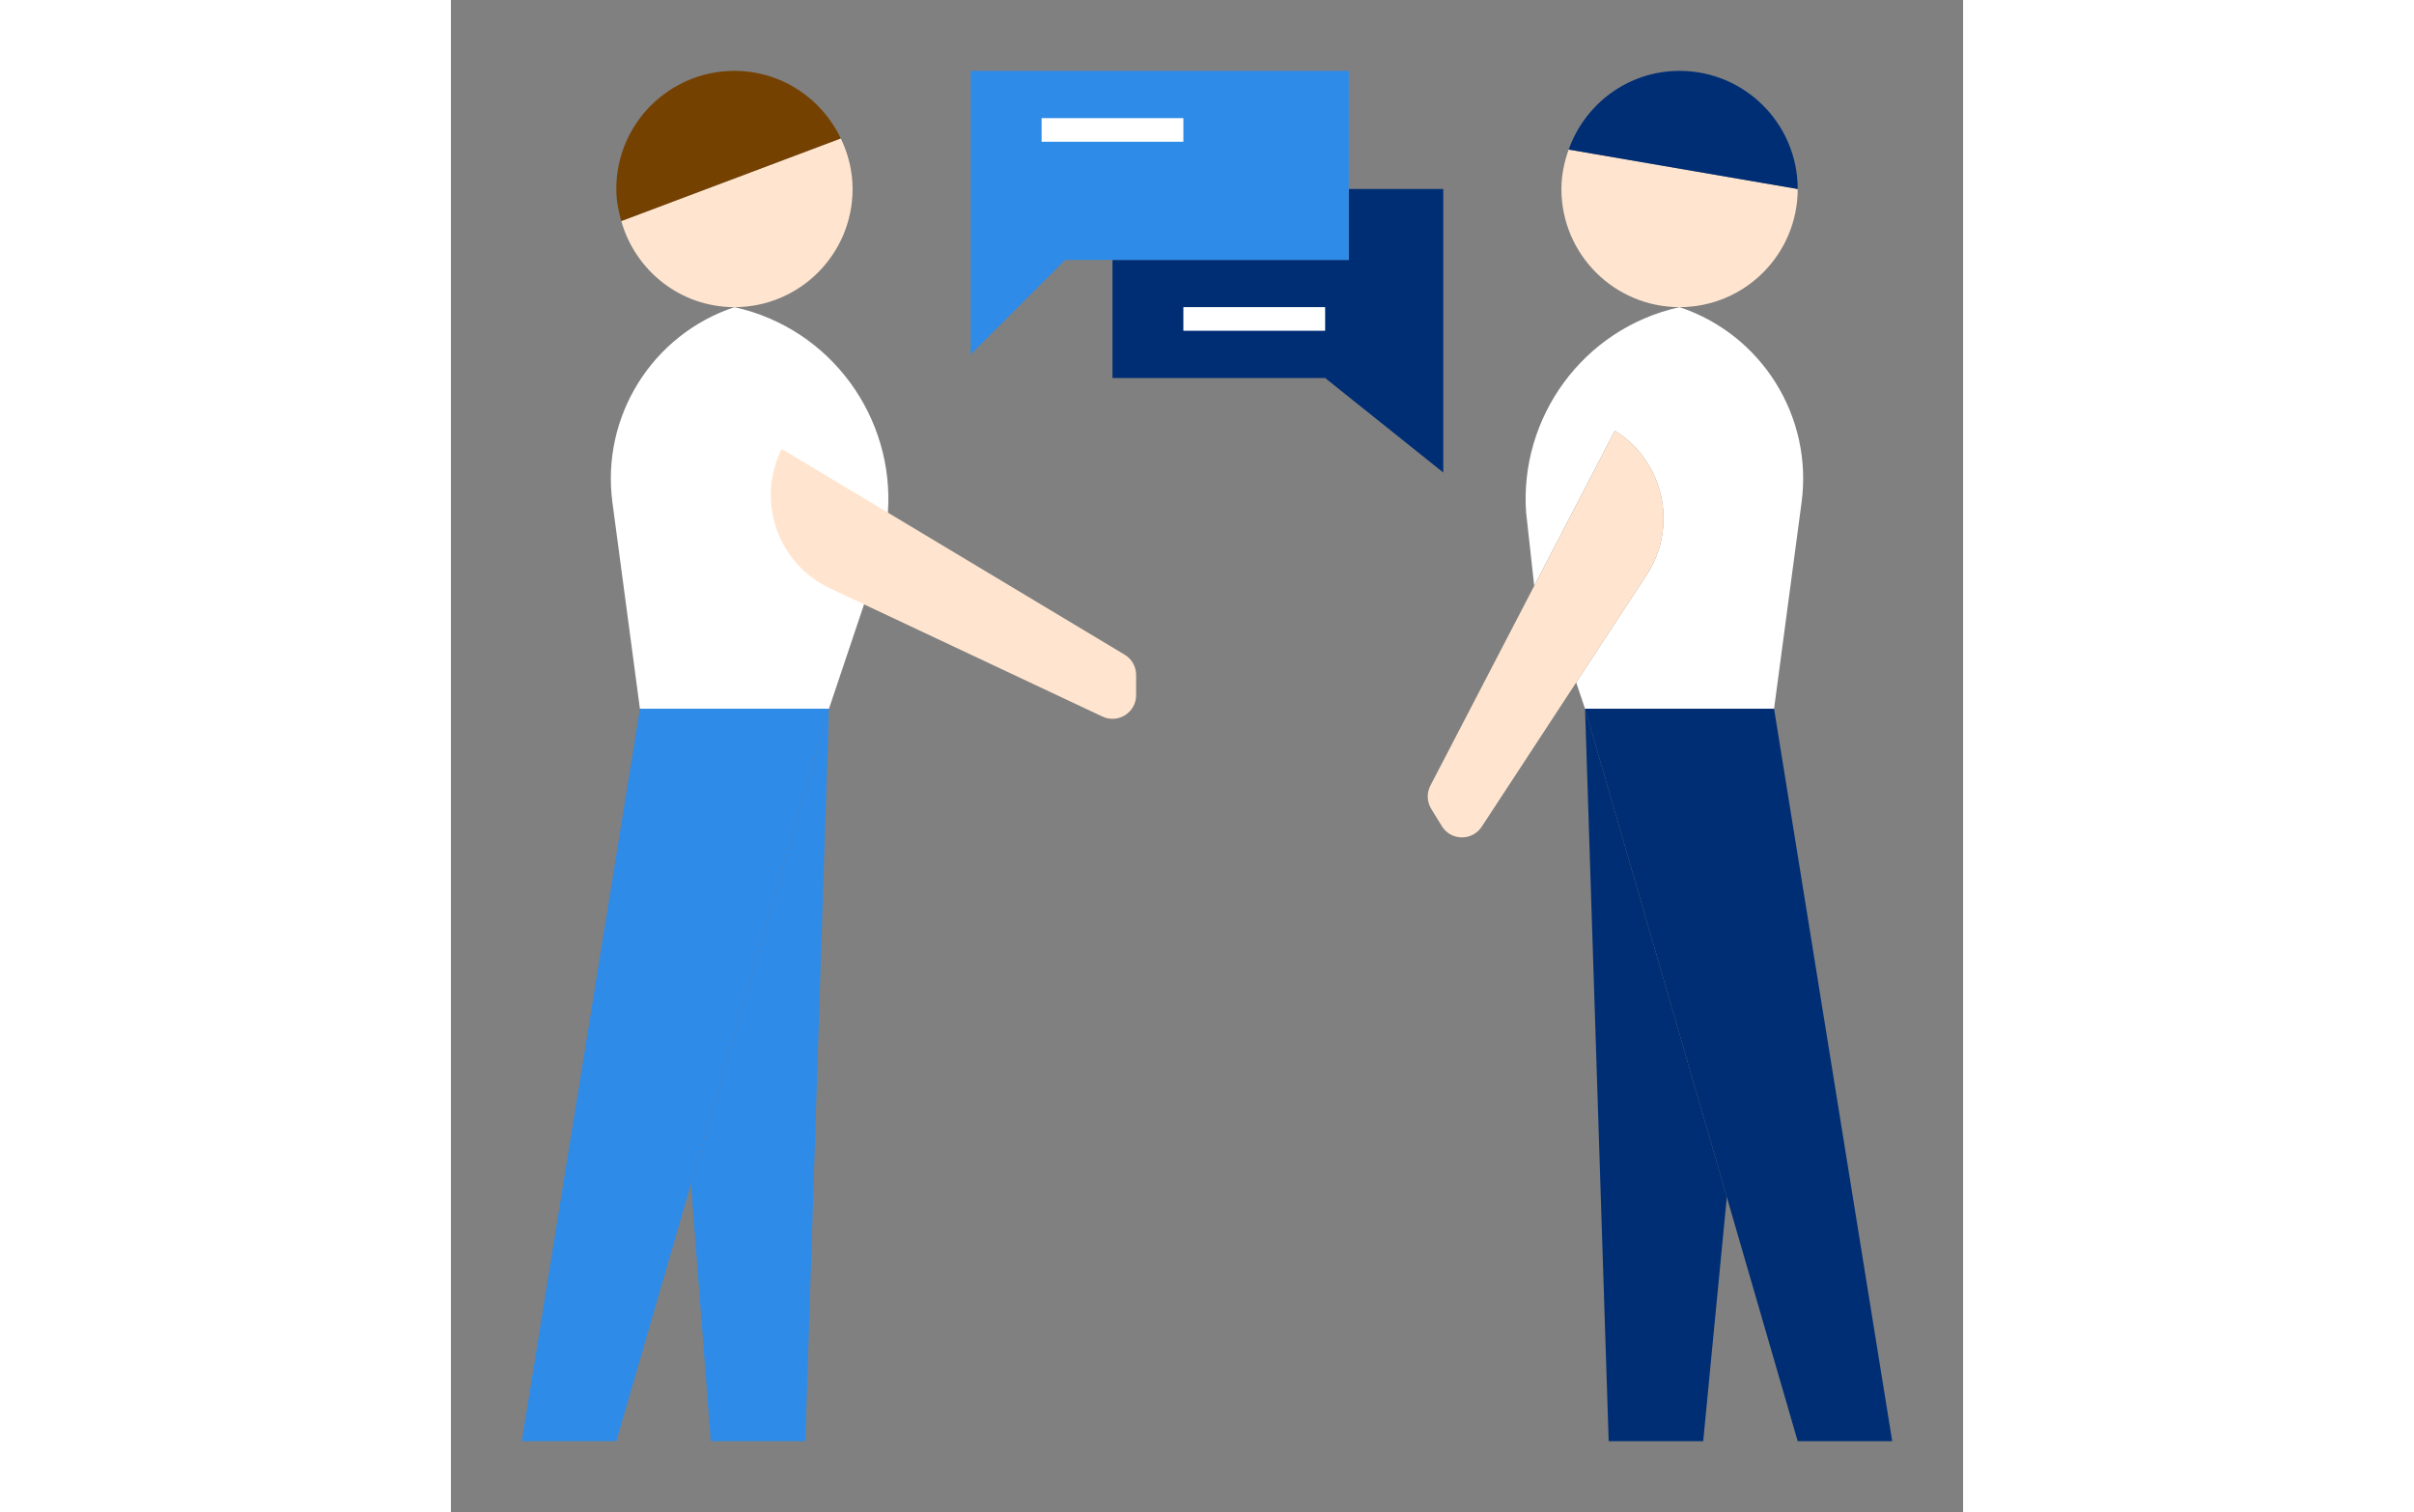 <?xml version="1.0"?>
<svg xmlns="http://www.w3.org/2000/svg" id="Layer_1_1_" enable-background="new 0 0 64 64" height="550" viewBox="0 0 64 64" width="878" class=""><rect x="0" y="0" width="64" height="64" fill="#808080" stroke="none"/><g><path d="m12 13c-3.482 1.161-5.649 4.631-5.164 8.269l1.164 8.731h8l1.49-4.433 1.004-3.871c.284-3.999-2.381-7.782-6.494-8.696z" fill="#fff" data-original="#FFF" class="" style="fill:#FFF"/><path d="m57.164 21.269c.485-3.638-1.682-7.108-5.164-8.269-4.113.914-6.778 4.697-6.494 8.696l.343 3.099 3.411-6.564c2.083 1.295 2.692 4.05 1.348 6.102l-2.983 4.554.375 1.113h8z" fill="#fff" data-original="#FFF" class="" style="fill:#FFF"/><path d="m48 30 6 20.667 3 10.333h4l-5-31z" fill="#3449a3" data-original="#3449A3" style="fill:#002E74" class="" data-old_color="#3449a3"/><path d="m49 61h4l1-10.333-6-20.667z" fill="#2a3b85" data-original="#2A3B85" style="fill:#002E74" class="" data-old_color="#2a3b85"/><path d="m42 8h-4v3h-10v5h9l5 4z" fill="#3449a3" data-original="#3449A3" style="fill:#002E74" class="" data-old_color="#3449a3"/><path d="m3 61h4l9-31h-8z" fill="#d64528" data-original="#D64528" style="fill:#2E8BE8" class="" data-old_color="#d64528"/><path d="m16.046 24.904 1.439.677.005-.014-.005.014 10.089 4.748c.663.312 1.426-.172 1.426-.905v-.858c0-.351-.184-.677-.486-.857l-14.514-8.709c-1.097 2.194-.173 4.86 2.046 5.904z" fill="#ffe5cf" data-original="#FFE5CF" style="fill:#FFE5CF" class=""/><path d="m17 8c0-.77-.188-1.49-.499-2.142l-9.291 3.498c.594 2.098 2.502 3.644 4.79 3.644 2.761 0 5-2.239 5-5z" fill="#ffe5cf" data-original="#FFE5CF" style="fill:#FFE5CF" class=""/><path d="m12 3c-2.761 0-5 2.239-5 5 0 .473.087.922.21 1.356l9.291-3.498c-.804-1.685-2.509-2.858-4.501-2.858z" fill="#633f0e" data-original="#633F0E" style="fill:#754100" class="active-path" data-old_color="#633f0e"/><path d="m49.261 18.232-3.411 6.564-4.395 8.455c-.162.312-.149.685.035.985l.449.731c.384.625 1.287.638 1.688.024l3.998-6.104-.017-.052.017.052 2.983-4.554c1.345-2.051.736-4.807-1.347-6.101z" fill="#ffe5cf" data-original="#FFE5CF" style="fill:#FFE5CF" class=""/><path d="m57 8-9.693-1.669c-.187.524-.307 1.08-.307 1.669 0 2.761 2.239 5 5 5s5-2.239 5-5z" fill="#ffe5cf" data-original="#FFE5CF" style="fill:#FFE5CF" class=""/><path d="m52 3c-2.173 0-4.004 1.395-4.693 3.331l9.693 1.669c0-2.761-2.239-5-5-5z" fill="#3449a3" data-original="#3449A3" style="fill:#002E74" class="" data-old_color="#3449a3"/><path d="m38 8v-5h-16v12l4-4h2 10z" fill="#d64528" data-original="#D64528" style="fill:#2E8BE8" class="" data-old_color="#d64528"/><path d="m10.162 50.108.838 10.892h4l1-31z" fill="#ba3c23" data-original="#BA3C23" class="" style="fill:#2E8BE8" data-old_color="#ba3c23"/><g fill="#fff"><path d="m25 5h6v1h-6z" data-original="#FFF" class="" style="fill:#FFF"/><path d="m31 13h6v1h-6z" data-original="#FFF" class="" style="fill:#FFF"/></g></g> </svg>
